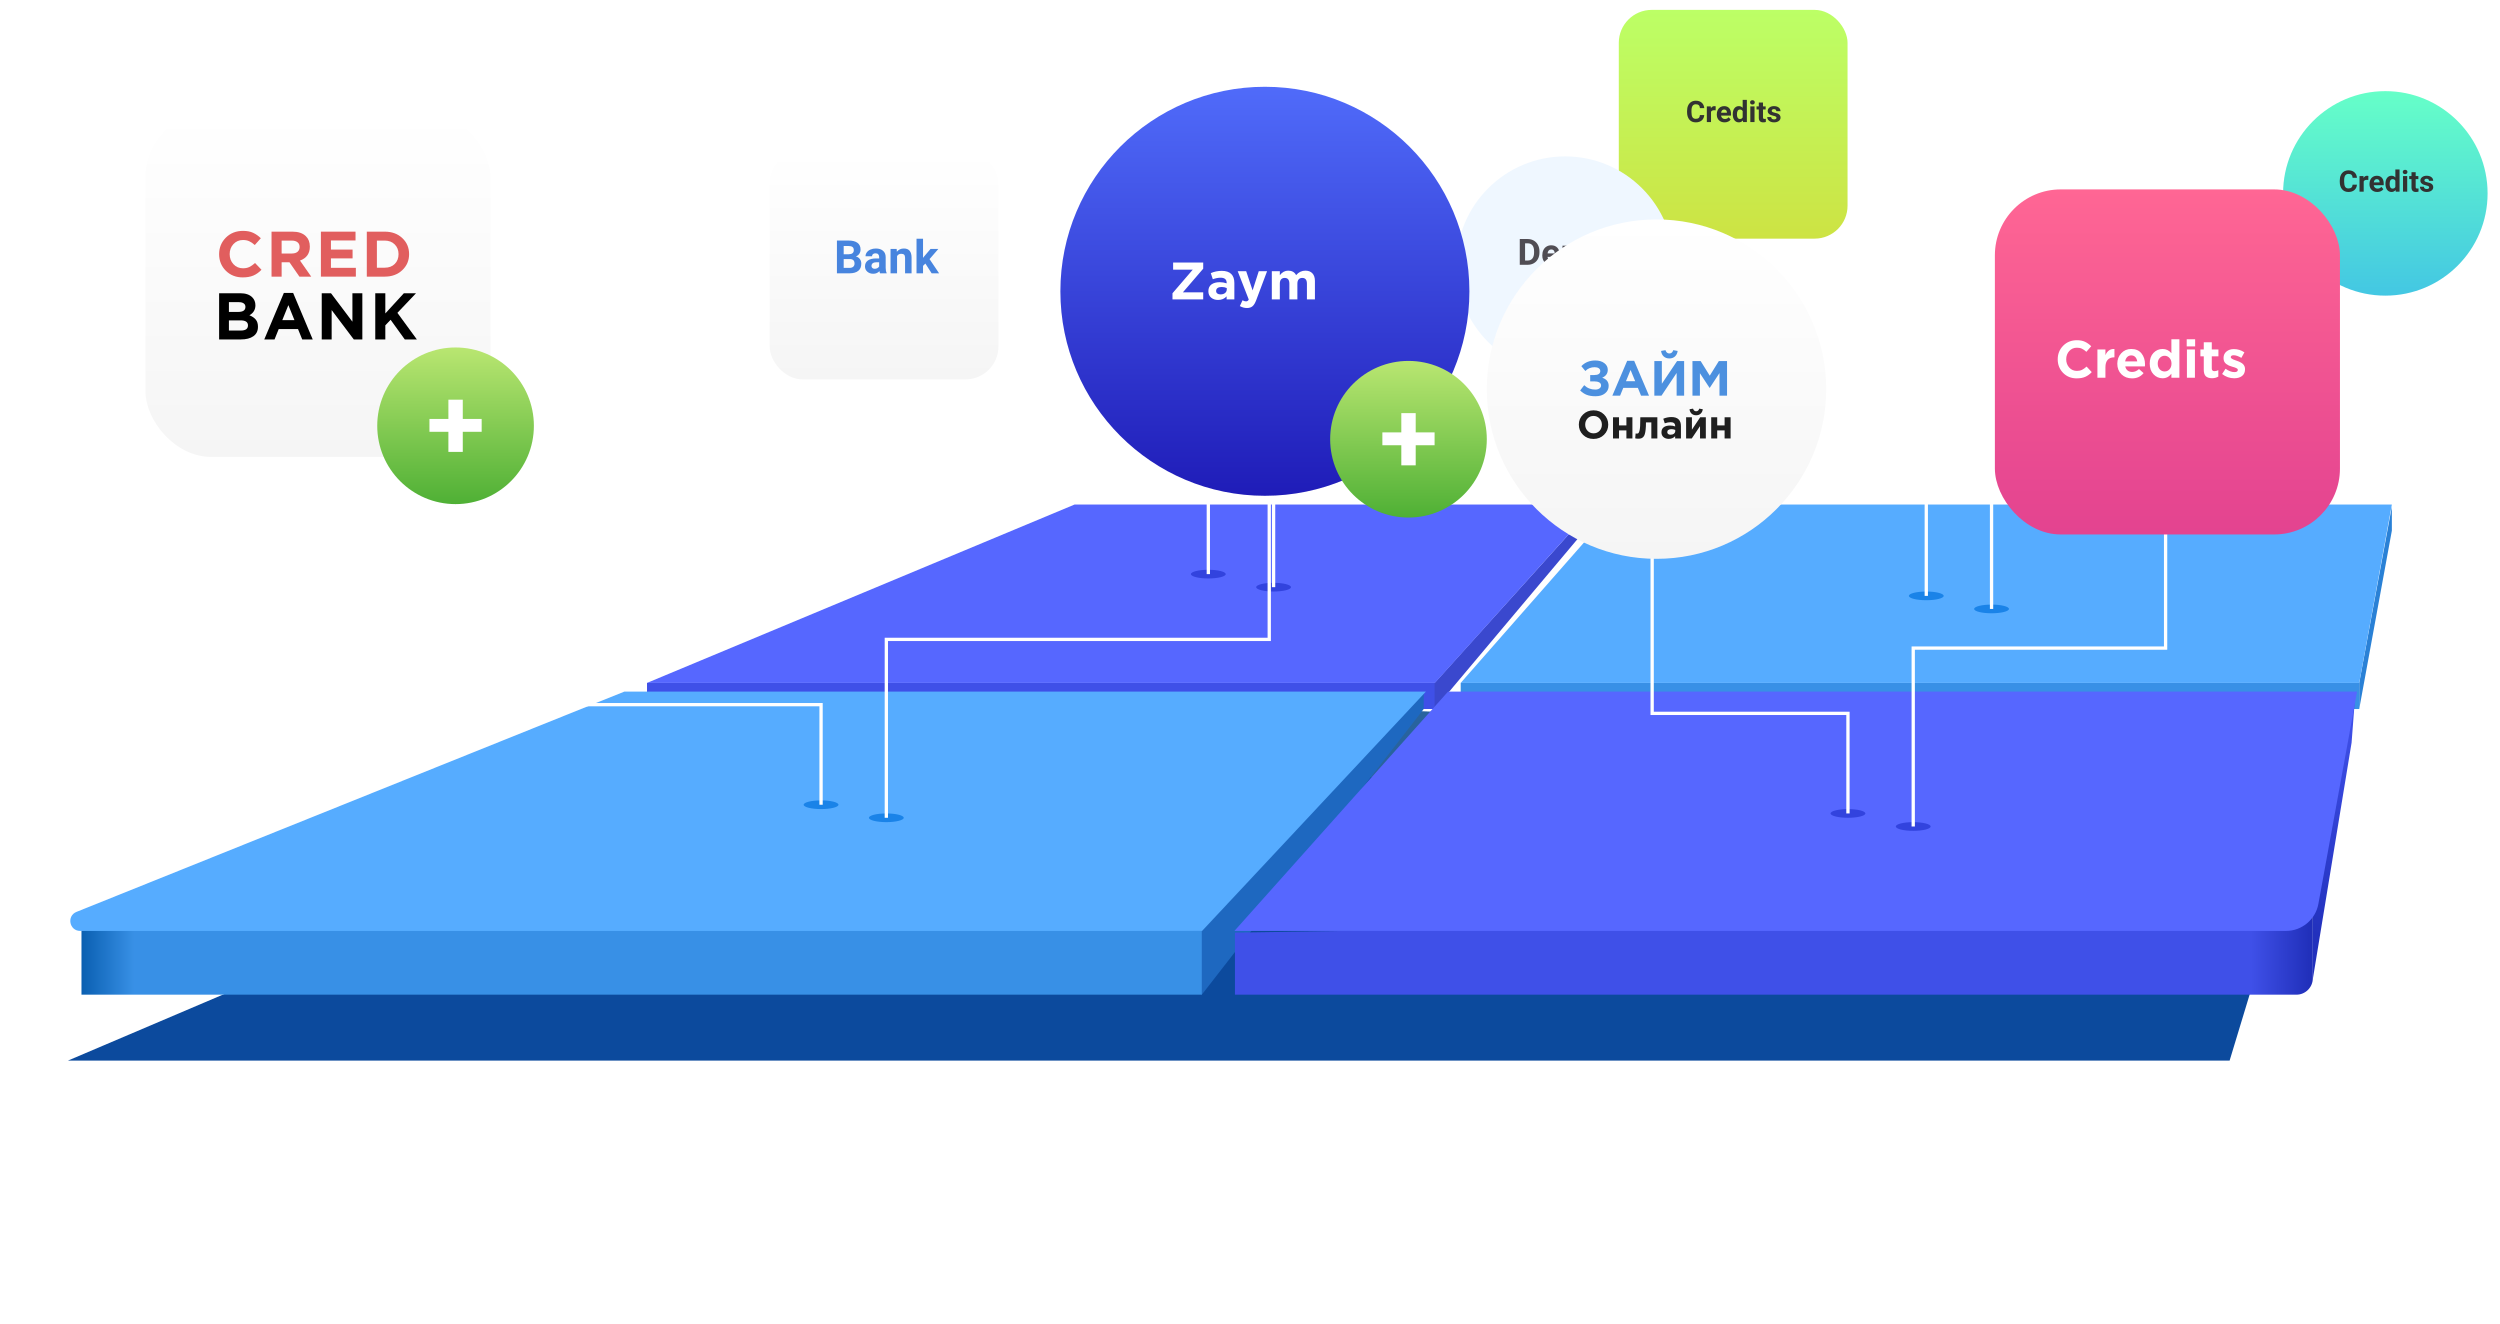 <svg width="759" height="402" viewBox="0 0 759 402" fill="none" xmlns="http://www.w3.org/2000/svg">
<g filter="url(#filter0_f)">
<ellipse cx="357.273" cy="256.017" rx="237.779" ry="40.611" transform="rotate(-1.192 357.273 256.017)" fill="#28639E"/>
</g>
<g filter="url(#filter1_f)">
<path d="M20.617 322L106.325 285.509L158.469 247.253L706.879 223.122L676.911 322H20.617Z" fill="#0C4A9D"/>
</g>
<path d="M196.434 207.329H435.683V215.255H196.434V207.329Z" fill="#3F50E8"/>
<path d="M484.419 157.13L435.541 215.255V207.329L484.419 153.167V157.13Z" fill="#3A48CE"/>
<path d="M24.737 279.624L364.926 282.566V301.989H24.737V279.624Z" fill="url(#paint0_linear)"/>
<path d="M443.468 207.329H716.262V215.255H443.468V207.329Z" fill="#3890E6"/>
<path d="M726.17 161.093L716.262 215.255V207.329L726.17 153.827V161.093Z" fill="#2A81D6"/>
<path d="M432.239 215.255L364.866 301.989V282.628L432.239 209.971V215.255Z" fill="#1E68C0"/>
<path d="M713.941 225.476L702.17 297.28V277.858L715.118 210.173L713.941 225.476Z" fill="url(#paint1_linear)"/>
<path d="M374.931 283.155L702.171 277.858V296.989C702.171 299.75 699.932 301.989 697.171 301.989H374.931V283.155Z" fill="url(#paint2_linear)"/>
<path d="M364.971 282.628H24.349C21.048 282.628 20.167 278.076 23.229 276.845L189.547 209.971H432.899L364.971 282.628Z" fill="#56ACFF"/>
<path d="M374.773 282.628L439.63 209.971H715.601L703.861 274.421C702.995 279.174 698.854 282.628 694.023 282.628H374.773Z" fill="#5667FF"/>
<path d="M716.262 207.329H443.468L491.025 153.167H726.17L716.262 207.329Z" fill="#56ACFF"/>
<path d="M435.653 207.329L484.42 153.167H326.258L196.434 207.329H435.653Z" fill="#5667FF"/>
<ellipse cx="386.663" cy="178.266" rx="5.284" ry="1.321" fill="#3243DE"/>
<ellipse cx="366.847" cy="174.303" rx="5.284" ry="1.321" fill="#3243DE"/>
<g filter="url(#filter2_f)">
<path d="M366.847 174.303V143.919H267.77V114.856" stroke="white"/>
</g>
<path d="M386.663 178.266V124.104H476.494V101.646" stroke="white"/>
<ellipse cx="269.09" cy="248.282" rx="5.284" ry="1.321" fill="#1A83E8"/>
<ellipse cx="249.275" cy="244.318" rx="5.284" ry="1.321" fill="#1A83E8"/>
<path d="M249.275 244.318V213.935H97.356V105.609" stroke="white"/>
<path d="M269.091 248.281V194.119H385.342V132.03" stroke="white"/>
<ellipse cx="604.635" cy="184.872" rx="5.284" ry="1.321" fill="#1A83E8"/>
<ellipse cx="584.818" cy="180.909" rx="5.284" ry="1.321" fill="#1A83E8"/>
<g filter="url(#filter3_f)">
<path d="M584.819 180.909V150.525H525.372V42.2" stroke="white"/>
</g>
<g filter="url(#filter4_f)">
<path d="M604.635 184.872V130.709H720.886V68.62" stroke="white"/>
</g>
<ellipse cx="580.855" cy="250.924" rx="5.284" ry="1.321" fill="#3243DE"/>
<ellipse cx="561.04" cy="246.96" rx="5.284" ry="1.321" fill="#3243DE"/>
<path d="M561.04 246.961V216.577H501.594V161.093" stroke="white"/>
<path d="M580.855 250.924V196.761H657.476V161.093" stroke="white"/>
<g filter="url(#filter5_f)">
<rect x="491.466" y="3" width="69.45" height="69.45" rx="10" fill="url(#paint3_linear)"/>
<path d="M517.412 34.932C517.362 35.62 517.107 36.162 516.647 36.558C516.19 36.953 515.586 37.151 514.836 37.151C514.016 37.151 513.37 36.876 512.898 36.325C512.43 35.771 512.195 35.012 512.195 34.048V33.657C512.195 33.042 512.304 32.5 512.52 32.031C512.737 31.562 513.046 31.204 513.448 30.955C513.852 30.703 514.321 30.577 514.854 30.577C515.592 30.577 516.187 30.774 516.638 31.17C517.089 31.565 517.35 32.121 517.42 32.835H516.102C516.07 32.422 515.954 32.123 515.755 31.939C515.559 31.752 515.258 31.658 514.854 31.658C514.415 31.658 514.085 31.816 513.865 32.132C513.648 32.446 513.537 32.934 513.531 33.596V34.079C513.531 34.77 513.635 35.276 513.843 35.595C514.054 35.915 514.385 36.074 514.836 36.074C515.244 36.074 515.547 35.982 515.746 35.797C515.948 35.61 516.064 35.321 516.093 34.932H517.412ZM520.866 33.499C520.693 33.476 520.54 33.464 520.409 33.464C519.928 33.464 519.613 33.627 519.464 33.952V37.063H518.194V32.308H519.394L519.429 32.875C519.684 32.438 520.037 32.22 520.488 32.22C520.628 32.22 520.76 32.239 520.883 32.277L520.866 33.499ZM523.582 37.151C522.884 37.151 522.316 36.937 521.876 36.509C521.44 36.081 521.222 35.512 521.222 34.8V34.677C521.222 34.199 521.314 33.773 521.499 33.398C521.683 33.02 521.944 32.73 522.281 32.528C522.621 32.323 523.007 32.22 523.441 32.22C524.091 32.22 524.603 32.425 524.975 32.835C525.35 33.246 525.537 33.827 525.537 34.58V35.099H522.509C522.55 35.409 522.673 35.658 522.878 35.846C523.086 36.033 523.349 36.127 523.665 36.127C524.154 36.127 524.537 35.95 524.812 35.595L525.436 36.294C525.246 36.563 524.988 36.774 524.663 36.927C524.337 37.076 523.977 37.151 523.582 37.151ZM523.436 33.248C523.185 33.248 522.979 33.334 522.821 33.503C522.666 33.673 522.566 33.916 522.522 34.233H524.289V34.132C524.283 33.851 524.207 33.634 524.061 33.481C523.914 33.326 523.706 33.248 523.436 33.248ZM526.064 34.65C526.064 33.909 526.23 33.319 526.561 32.879C526.895 32.44 527.351 32.22 527.928 32.22C528.391 32.22 528.773 32.393 529.075 32.739V30.313H530.349V37.063H529.202L529.141 36.558C528.824 36.953 528.417 37.151 527.919 37.151C527.359 37.151 526.91 36.931 526.57 36.492C526.233 36.049 526.064 35.435 526.064 34.65ZM527.334 34.743C527.334 35.188 527.412 35.529 527.567 35.767C527.723 36.004 527.948 36.123 528.244 36.123C528.637 36.123 528.914 35.957 529.075 35.626V33.749C528.916 33.419 528.643 33.253 528.253 33.253C527.641 33.253 527.334 33.749 527.334 34.743ZM532.674 37.063H531.399V32.308H532.674V37.063ZM531.325 31.078C531.325 30.887 531.388 30.73 531.514 30.607C531.643 30.484 531.817 30.423 532.037 30.423C532.253 30.423 532.426 30.484 532.555 30.607C532.684 30.73 532.749 30.887 532.749 31.078C532.749 31.271 532.683 31.429 532.551 31.552C532.422 31.675 532.25 31.737 532.037 31.737C531.823 31.737 531.65 31.675 531.518 31.552C531.389 31.429 531.325 31.271 531.325 31.078ZM535.245 31.139V32.308H536.058V33.24H535.245V35.613C535.245 35.789 535.278 35.915 535.346 35.991C535.413 36.067 535.542 36.105 535.732 36.105C535.873 36.105 535.998 36.095 536.106 36.074V37.037C535.857 37.113 535.601 37.151 535.337 37.151C534.446 37.151 533.992 36.701 533.975 35.802V33.24H533.28V32.308H533.975V31.139H535.245ZM539.34 35.749C539.34 35.594 539.263 35.472 539.107 35.384C538.955 35.294 538.709 35.213 538.369 35.143C537.238 34.905 536.673 34.425 536.673 33.701C536.673 33.279 536.847 32.928 537.196 32.647C537.547 32.362 538.006 32.22 538.571 32.22C539.175 32.22 539.657 32.362 540.017 32.647C540.38 32.931 540.562 33.3 540.562 33.754H539.292C539.292 33.572 539.233 33.423 539.116 33.306C538.999 33.185 538.816 33.126 538.567 33.126C538.353 33.126 538.187 33.174 538.07 33.27C537.953 33.367 537.895 33.49 537.895 33.64C537.895 33.78 537.96 33.895 538.092 33.982C538.227 34.067 538.453 34.142 538.769 34.206C539.085 34.268 539.352 34.338 539.569 34.417C540.24 34.664 540.575 35.09 540.575 35.696C540.575 36.13 540.389 36.481 540.017 36.751C539.645 37.018 539.165 37.151 538.576 37.151C538.177 37.151 537.823 37.081 537.512 36.94C537.205 36.796 536.963 36.602 536.787 36.355C536.611 36.106 536.523 35.838 536.523 35.551H537.728C537.739 35.777 537.823 35.95 537.978 36.07C538.133 36.19 538.341 36.25 538.602 36.25C538.845 36.25 539.028 36.205 539.151 36.114C539.277 36.02 539.34 35.898 539.34 35.749Z" fill="#323232"/>
</g>
<g filter="url(#filter6_f)">
<circle cx="724.188" cy="58.713" r="31.044" fill="url(#paint4_linear)"/>
<path d="M715.567 56.068C715.517 56.757 715.262 57.299 714.802 57.694C714.345 58.09 713.742 58.288 712.992 58.288C712.171 58.288 711.525 58.012 711.054 57.461C710.585 56.908 710.351 56.149 710.351 55.185V54.794C710.351 54.179 710.459 53.637 710.676 53.168C710.893 52.699 711.202 52.34 711.603 52.091C712.007 51.839 712.476 51.713 713.009 51.713C713.748 51.713 714.342 51.911 714.793 52.307C715.245 52.702 715.505 53.257 715.576 53.972H714.257C714.225 53.559 714.109 53.26 713.91 53.076C713.714 52.888 713.414 52.794 713.009 52.794C712.57 52.794 712.24 52.953 712.02 53.269C711.804 53.583 711.692 54.07 711.686 54.732V55.216C711.686 55.907 711.79 56.413 711.999 56.732C712.209 57.051 712.54 57.211 712.992 57.211C713.399 57.211 713.702 57.119 713.901 56.934C714.103 56.747 714.219 56.458 714.249 56.068H715.567ZM719.021 54.636C718.848 54.612 718.696 54.601 718.564 54.601C718.083 54.601 717.769 54.763 717.619 55.088V58.2H716.349V53.445H717.549L717.584 54.012C717.839 53.575 718.192 53.357 718.643 53.357C718.784 53.357 718.915 53.376 719.039 53.414L719.021 54.636ZM721.737 58.288C721.04 58.288 720.471 58.074 720.032 57.646C719.595 57.218 719.377 56.648 719.377 55.937V55.813C719.377 55.336 719.469 54.91 719.654 54.535C719.838 54.157 720.099 53.867 720.436 53.665C720.776 53.459 721.163 53.357 721.596 53.357C722.247 53.357 722.758 53.562 723.13 53.972C723.505 54.382 723.692 54.964 723.692 55.717V56.235H720.665C720.706 56.546 720.829 56.795 721.034 56.982C721.242 57.17 721.504 57.264 721.82 57.264C722.31 57.264 722.692 57.086 722.967 56.732L723.591 57.431C723.401 57.7 723.143 57.911 722.818 58.063C722.493 58.213 722.132 58.288 721.737 58.288ZM721.592 54.385C721.34 54.385 721.135 54.47 720.977 54.64C720.821 54.81 720.722 55.053 720.678 55.37H722.444V55.269C722.438 54.987 722.362 54.77 722.216 54.618C722.069 54.463 721.861 54.385 721.592 54.385ZM724.22 55.787C724.22 55.046 724.385 54.456 724.716 54.016C725.05 53.577 725.506 53.357 726.083 53.357C726.546 53.357 726.928 53.53 727.23 53.876V51.45H728.504V58.2H727.357L727.296 57.694C726.979 58.09 726.572 58.288 726.074 58.288C725.515 58.288 725.065 58.068 724.725 57.628C724.388 57.186 724.22 56.572 724.22 55.787ZM725.49 55.879C725.49 56.325 725.567 56.666 725.723 56.903C725.878 57.141 726.103 57.259 726.399 57.259C726.792 57.259 727.069 57.094 727.23 56.763V54.886C727.072 54.555 726.798 54.39 726.408 54.39C725.796 54.39 725.49 54.886 725.49 55.879ZM730.829 58.2H729.555V53.445H730.829V58.2ZM729.48 52.214C729.48 52.024 729.543 51.867 729.669 51.744C729.798 51.621 729.972 51.56 730.192 51.56C730.409 51.56 730.582 51.621 730.71 51.744C730.839 51.867 730.904 52.024 730.904 52.214C730.904 52.408 730.838 52.566 730.706 52.689C730.577 52.812 730.406 52.873 730.192 52.873C729.978 52.873 729.805 52.812 729.673 52.689C729.544 52.566 729.48 52.408 729.48 52.214ZM733.4 52.276V53.445H734.213V54.377H733.4V56.749C733.4 56.925 733.434 57.051 733.501 57.127C733.568 57.204 733.697 57.242 733.888 57.242C734.028 57.242 734.153 57.231 734.261 57.211V58.173C734.012 58.249 733.756 58.288 733.492 58.288C732.602 58.288 732.147 57.838 732.13 56.938V54.377H731.436V53.445H732.13V52.276H733.4ZM737.496 56.886C737.496 56.73 737.418 56.609 737.263 56.521C737.11 56.43 736.864 56.35 736.524 56.279C735.394 56.042 734.828 55.562 734.828 54.838C734.828 54.416 735.002 54.065 735.351 53.783C735.703 53.499 736.161 53.357 736.727 53.357C737.33 53.357 737.812 53.499 738.172 53.783C738.536 54.067 738.717 54.437 738.717 54.891H737.447C737.447 54.709 737.389 54.56 737.271 54.442C737.154 54.322 736.971 54.262 736.722 54.262C736.508 54.262 736.343 54.31 736.226 54.407C736.108 54.504 736.05 54.627 736.05 54.776C736.05 54.917 736.116 55.031 736.248 55.119C736.382 55.204 736.608 55.279 736.924 55.343C737.241 55.405 737.507 55.475 737.724 55.554C738.395 55.8 738.73 56.227 738.73 56.833C738.73 57.267 738.544 57.618 738.172 57.888C737.8 58.154 737.32 58.288 736.731 58.288C736.332 58.288 735.978 58.217 735.667 58.077C735.36 57.933 735.118 57.738 734.942 57.492C734.767 57.243 734.679 56.975 734.679 56.688H735.883C735.895 56.914 735.978 57.086 736.133 57.206C736.289 57.327 736.497 57.387 736.757 57.387C737 57.387 737.184 57.341 737.307 57.251C737.433 57.157 737.496 57.035 737.496 56.886Z" fill="#323232"/>
</g>
<g filter="url(#filter7_f)">
<circle cx="475.172" cy="80.509" r="33.026" fill="#EFF7FF"/>
<path d="M461.401 80.39V72.57H463.807C464.494 72.57 465.109 72.725 465.649 73.037C466.194 73.345 466.618 73.785 466.922 74.358C467.227 74.927 467.379 75.576 467.379 76.302V76.662C467.379 77.389 467.228 78.036 466.928 78.601C466.63 79.167 466.21 79.606 465.665 79.917C465.121 80.229 464.507 80.386 463.823 80.39H461.401ZM463.012 73.875V79.096H463.791C464.421 79.096 464.903 78.89 465.236 78.478C465.569 78.066 465.739 77.477 465.746 76.711V76.297C465.746 75.502 465.581 74.901 465.252 74.492C464.922 74.081 464.441 73.875 463.807 73.875H463.012ZM471.128 80.497C470.276 80.497 469.581 80.236 469.044 79.713C468.51 79.19 468.243 78.494 468.243 77.624V77.473C468.243 76.89 468.356 76.369 468.582 75.91C468.807 75.448 469.126 75.094 469.538 74.847C469.953 74.596 470.426 74.471 470.956 74.471C471.751 74.471 472.376 74.722 472.83 75.223C473.289 75.724 473.518 76.435 473.518 77.355V77.989H469.817C469.867 78.369 470.018 78.673 470.268 78.902C470.523 79.131 470.843 79.246 471.23 79.246C471.828 79.246 472.295 79.029 472.632 78.596L473.394 79.45C473.162 79.779 472.847 80.037 472.449 80.223C472.052 80.406 471.611 80.497 471.128 80.497ZM470.951 75.728C470.643 75.728 470.392 75.832 470.199 76.039C470.009 76.247 469.887 76.544 469.833 76.931H471.993V76.807C471.985 76.464 471.892 76.199 471.713 76.013C471.534 75.823 471.28 75.728 470.951 75.728ZM475.833 74.578L475.881 75.25C476.297 74.731 476.853 74.471 477.552 74.471C478.167 74.471 478.626 74.652 478.927 75.013C479.227 75.375 479.381 75.916 479.389 76.635V80.39H477.836V76.673C477.836 76.344 477.765 76.106 477.621 75.959C477.478 75.808 477.24 75.733 476.907 75.733C476.47 75.733 476.143 75.919 475.924 76.292V80.39H474.372V74.578H475.833ZM480.345 77.441C480.345 76.55 480.556 75.832 480.978 75.287C481.404 74.743 481.977 74.471 482.697 74.471C483.334 74.471 483.83 74.689 484.185 75.126L484.249 74.578H485.657V80.197C485.657 80.705 485.54 81.147 485.307 81.523C485.078 81.899 484.754 82.186 484.335 82.383C483.916 82.579 483.426 82.678 482.864 82.678C482.438 82.678 482.022 82.592 481.618 82.42C481.213 82.252 480.907 82.033 480.699 81.765L481.387 80.82C481.773 81.253 482.242 81.469 482.794 81.469C483.206 81.469 483.526 81.359 483.755 81.136C483.984 80.918 484.099 80.606 484.099 80.202V79.89C483.741 80.295 483.27 80.497 482.686 80.497C481.988 80.497 481.422 80.225 480.989 79.681C480.559 79.133 480.345 78.408 480.345 77.506V77.441ZM481.897 77.554C481.897 78.08 482.002 78.494 482.214 78.795C482.425 79.092 482.715 79.24 483.084 79.24C483.556 79.24 483.895 79.063 484.099 78.709V76.265C483.891 75.91 483.556 75.733 483.095 75.733C482.722 75.733 482.429 75.885 482.214 76.19C482.002 76.494 481.897 76.949 481.897 77.554ZM488.493 80.39H486.935V74.578H488.493V80.39ZM486.844 73.075C486.844 72.842 486.921 72.65 487.075 72.5C487.232 72.349 487.445 72.274 487.714 72.274C487.979 72.274 488.19 72.349 488.347 72.5C488.505 72.65 488.584 72.842 488.584 73.075C488.584 73.311 488.503 73.504 488.342 73.654C488.185 73.805 487.975 73.88 487.714 73.88C487.452 73.88 487.241 73.805 487.08 73.654C486.922 73.504 486.844 73.311 486.844 73.075Z" fill="#504D54"/>
</g>
<g filter="url(#filter8_f)">
<g filter="url(#filter9_i)">
<rect x="233.676" y="47.731" width="69.45" height="69.45" rx="10" fill="url(#paint5_linear)"/>
</g>
<path d="M254.092 82.978V73.025H257.578C258.786 73.025 259.702 73.257 260.326 73.722C260.95 74.183 261.263 74.859 261.263 75.752C261.263 76.24 261.137 76.671 260.887 77.044C260.636 77.414 260.287 77.685 259.841 77.858C260.351 77.986 260.752 78.243 261.044 78.63C261.34 79.018 261.488 79.492 261.488 80.052C261.488 81.009 261.183 81.734 260.572 82.226C259.961 82.718 259.091 82.969 257.961 82.978H254.092ZM256.142 78.644V81.331H257.899C258.382 81.331 258.758 81.217 259.027 80.989C259.301 80.756 259.437 80.437 259.437 80.032C259.437 79.12 258.966 78.658 258.022 78.644H256.142ZM256.142 77.195H257.66C258.695 77.177 259.212 76.764 259.212 75.957C259.212 75.506 259.08 75.183 258.815 74.987C258.556 74.786 258.143 74.686 257.578 74.686H256.142V77.195ZM267.189 82.978C267.098 82.8 267.032 82.579 266.991 82.315C266.513 82.848 265.891 83.115 265.125 83.115C264.4 83.115 263.799 82.905 263.32 82.486C262.846 82.067 262.609 81.538 262.609 80.9C262.609 80.116 262.899 79.514 263.477 79.095C264.061 78.676 264.902 78.464 266 78.46H266.909V78.036C266.909 77.694 266.82 77.42 266.642 77.215C266.469 77.01 266.194 76.908 265.815 76.908C265.483 76.908 265.221 76.987 265.029 77.147C264.842 77.306 264.749 77.525 264.749 77.803H262.773C262.773 77.375 262.905 76.978 263.17 76.614C263.434 76.249 263.808 75.964 264.291 75.759C264.774 75.55 265.316 75.445 265.918 75.445C266.829 75.445 267.552 75.675 268.085 76.135C268.623 76.591 268.891 77.234 268.891 78.063V81.269C268.896 81.971 268.994 82.502 269.185 82.862V82.978H267.189ZM265.556 81.604C265.847 81.604 266.116 81.54 266.362 81.413C266.608 81.28 266.791 81.105 266.909 80.886V79.615H266.171C265.182 79.615 264.655 79.957 264.592 80.64L264.585 80.756C264.585 81.002 264.671 81.205 264.845 81.365C265.018 81.524 265.255 81.604 265.556 81.604ZM272.227 75.582L272.289 76.436C272.818 75.775 273.526 75.445 274.415 75.445C275.199 75.445 275.782 75.675 276.165 76.135C276.548 76.596 276.744 77.284 276.753 78.2V82.978H274.777V78.248C274.777 77.828 274.686 77.525 274.504 77.338C274.321 77.147 274.018 77.051 273.595 77.051C273.039 77.051 272.622 77.288 272.344 77.762V82.978H270.368V75.582H272.227ZM280.943 80.011L280.232 80.722V82.978H278.257V72.478H280.232V78.295L280.615 77.803L282.509 75.582H284.881L282.208 78.665L285.113 82.978H282.844L280.943 80.011Z" fill="#4784DE"/>
</g>
<g filter="url(#filter10_i)">
<rect x="44.159" y="35.959" width="104.764" height="104.764" rx="20" fill="url(#paint6_linear)"/>
</g>
<path d="M66.524 103.055V89.03H72.966C74.565 89.03 75.774 89.444 76.594 90.272C77.228 90.913 77.545 91.722 77.545 92.697C77.545 94.019 76.937 95.028 75.721 95.722C76.58 96.056 77.228 96.497 77.664 97.045C78.1 97.579 78.318 98.3 78.318 99.209C78.318 100.464 77.856 101.419 76.93 102.074C76.005 102.728 74.737 103.055 73.125 103.055H66.524ZM69.498 94.7H72.312C73.779 94.7 74.512 94.193 74.512 93.178C74.512 92.71 74.341 92.356 73.997 92.116C73.653 91.862 73.158 91.735 72.51 91.735H69.498V94.7ZM69.498 100.351H73.125C74.565 100.351 75.285 99.83 75.285 98.788C75.285 97.772 74.532 97.265 73.026 97.265H69.498V100.351Z" fill="black"/>
<path d="M80.234 103.055L86.181 88.93H88.995L94.942 103.055H91.75L90.482 99.91H84.615L83.346 103.055H80.234ZM85.705 97.185H89.392L87.548 92.637L85.705 97.185Z" fill="black"/>
<path d="M97.678 103.055V89.03H100.492L106.993 97.666V89.03H110.006V103.055H107.41L100.69 94.139V103.055H97.678Z" fill="black"/>
<path d="M113.932 103.055V89.03H116.984V95.161L122.613 89.03H126.3L120.651 94.981L126.558 103.055H122.891L118.59 97.085L116.984 98.768V103.055H113.932Z" fill="black"/>
<path d="M73.672 84.221C71.628 84.221 69.922 83.545 68.555 82.192C67.201 80.827 66.524 79.149 66.524 77.159C66.524 75.182 67.208 73.51 68.575 72.144C69.942 70.779 71.681 70.096 73.792 70.096C75 70.096 76.015 70.291 76.838 70.681C77.661 71.058 78.444 71.605 79.188 72.32L77.356 74.388C76.759 73.855 76.195 73.471 75.663 73.237C75.146 72.99 74.515 72.866 73.772 72.866C72.604 72.866 71.635 73.283 70.865 74.115C70.108 74.934 69.73 75.949 69.73 77.159C69.73 78.355 70.108 79.37 70.865 80.202C71.635 81.035 72.604 81.451 73.772 81.451C74.515 81.451 75.159 81.321 75.703 81.061C76.248 80.801 76.825 80.397 77.436 79.851L79.387 81.9C78.63 82.693 77.807 83.278 76.918 83.656C76.042 84.033 74.96 84.221 73.672 84.221Z" fill="#E15E5E"/>
<path d="M82.439 83.987V70.33H88.81C90.576 70.33 91.93 70.792 92.872 71.715C93.668 72.496 94.067 73.549 94.067 74.876C94.067 76.97 93.071 78.381 91.08 79.11L94.485 83.987H90.901L87.874 79.617H85.505V83.987H82.439ZM85.505 76.964H88.611C89.355 76.964 89.932 76.788 90.343 76.437C90.755 76.073 90.961 75.591 90.961 74.993C90.961 74.356 90.748 73.874 90.323 73.549C89.899 73.211 89.308 73.042 88.551 73.042H85.505V76.964Z" fill="#E15E5E"/>
<path d="M97.425 83.987V70.33H107.938V73.003H100.471V75.773H107.042V78.446H100.471V81.314H108.037V83.987H97.425Z" fill="#E15E5E"/>
<path d="M111.361 83.987V70.33H116.797C118.973 70.33 120.752 70.98 122.133 72.281C123.513 73.569 124.203 75.195 124.203 77.159C124.203 79.11 123.506 80.736 122.113 82.036C120.732 83.337 118.96 83.987 116.797 83.987H111.361ZM114.427 81.275H116.797C118.058 81.275 119.073 80.898 119.843 80.144C120.613 79.376 120.998 78.381 120.998 77.159C120.998 75.949 120.606 74.96 119.823 74.193C119.053 73.426 118.044 73.042 116.797 73.042H114.427V81.275Z" fill="#E15E5E"/>
<circle cx="138.308" cy="129.27" r="23.779" fill="url(#paint7_linear)"/>
<path d="M140.499 127.191H146.233V131.094H140.499V137.196H136.131V131.094H130.381V127.191H136.131V121.344H140.499V127.191Z" fill="white"/>
<circle cx="384.02" cy="88.436" r="62.089" fill="url(#paint8_linear)"/>
<path d="M355.966 90.904V89.032L362.126 81.864H356.158V79.704H365.294V81.576L359.134 88.744H365.294V90.904H355.966ZM369.806 91.064C368.963 91.064 368.259 90.83 367.694 90.36C367.139 89.891 366.862 89.24 366.862 88.408C366.862 87.502 367.171 86.819 367.79 86.36C368.419 85.902 369.262 85.672 370.318 85.672C371.033 85.672 371.731 85.79 372.414 86.024V85.88C372.414 84.835 371.801 84.312 370.574 84.312C369.838 84.312 369.049 84.467 368.206 84.776L367.598 82.92C368.643 82.462 369.753 82.232 370.926 82.232C372.217 82.232 373.182 82.552 373.822 83.192C374.441 83.811 374.75 84.723 374.75 85.928V90.904H372.398V89.976C371.747 90.702 370.883 91.064 369.806 91.064ZM370.542 89.384C371.107 89.384 371.566 89.246 371.918 88.968C372.27 88.68 372.446 88.318 372.446 87.88V87.448C371.987 87.235 371.47 87.128 370.894 87.128C370.361 87.128 369.945 87.235 369.646 87.448C369.358 87.651 369.214 87.95 369.214 88.344C369.214 88.664 369.337 88.92 369.582 89.112C369.827 89.294 370.147 89.384 370.542 89.384ZM378.578 93.512C377.81 93.512 377.09 93.315 376.418 92.92L377.234 91.16C377.608 91.384 377.954 91.496 378.274 91.496C378.658 91.496 378.941 91.31 379.122 90.936L375.762 82.328H378.338L380.29 88.168L382.162 82.328H384.69L381.394 91.112C381.064 91.998 380.69 92.616 380.274 92.968C379.858 93.331 379.293 93.512 378.578 93.512ZM386.124 90.904V82.328H388.556V83.544C389.271 82.627 390.113 82.168 391.084 82.168C392.225 82.168 393.031 82.622 393.5 83.528C394.279 82.622 395.217 82.168 396.316 82.168C397.233 82.168 397.943 82.44 398.444 82.984C398.956 83.518 399.212 84.296 399.212 85.32V90.904H396.78V86.12C396.78 84.958 396.305 84.376 395.356 84.376C394.897 84.376 394.535 84.526 394.268 84.824C394.012 85.123 393.884 85.555 393.884 86.12V90.904H391.452V86.12C391.452 84.958 390.977 84.376 390.028 84.376C389.569 84.376 389.207 84.526 388.94 84.824C388.684 85.123 388.556 85.555 388.556 86.12V90.904H386.124Z" fill="white"/>
<circle cx="427.615" cy="133.351" r="23.779" fill="url(#paint9_linear)"/>
<path d="M429.807 131.273H435.541V135.176H429.807V141.278H425.439V135.176H419.688V131.273H425.439V125.425H429.807V131.273Z" fill="white"/>
<g filter="url(#filter11_i)">
<rect x="605.646" y="59.502" width="104.764" height="104.764" rx="20" fill="url(#paint10_linear)"/>
</g>
<path d="M630.466 114.875C628.823 114.875 627.453 114.32 626.354 113.211C625.266 112.091 624.722 110.715 624.722 109.083C624.722 107.462 625.271 106.091 626.37 104.971C627.469 103.851 628.866 103.291 630.562 103.291C631.533 103.291 632.349 103.451 633.01 103.771C633.671 104.08 634.301 104.528 634.898 105.115L633.426 106.811C632.946 106.374 632.493 106.059 632.066 105.867C631.65 105.664 631.143 105.563 630.546 105.563C629.607 105.563 628.829 105.904 628.21 106.587C627.602 107.259 627.298 108.091 627.298 109.083C627.298 110.064 627.602 110.896 628.21 111.579C628.829 112.262 629.607 112.603 630.546 112.603C631.143 112.603 631.661 112.496 632.098 112.283C632.535 112.07 632.999 111.739 633.49 111.291L635.058 112.971C634.45 113.622 633.789 114.102 633.074 114.411C632.37 114.72 631.501 114.875 630.466 114.875ZM636.775 114.683V106.107H639.207V107.835C639.761 106.523 640.673 105.894 641.943 105.947V108.491H641.815C640.983 108.491 640.337 108.747 639.879 109.259C639.431 109.76 639.207 110.512 639.207 111.515V114.683H636.775ZM647.292 114.875C645.99 114.875 644.918 114.464 644.076 113.643C643.233 112.811 642.812 111.734 642.812 110.411C642.812 109.163 643.212 108.107 644.012 107.243C644.812 106.379 645.825 105.947 647.052 105.947C648.406 105.947 649.441 106.395 650.156 107.291C650.87 108.187 651.228 109.291 651.228 110.603C651.228 110.731 651.217 110.944 651.196 111.243H645.228C645.345 111.787 645.585 112.203 645.948 112.491C646.31 112.779 646.769 112.923 647.324 112.923C648.081 112.923 648.774 112.63 649.404 112.043L650.796 113.275C649.932 114.342 648.764 114.875 647.292 114.875ZM645.196 109.723H648.86C648.785 109.168 648.588 108.726 648.268 108.395C647.958 108.064 647.553 107.899 647.052 107.899C646.561 107.899 646.15 108.064 645.82 108.395C645.5 108.715 645.292 109.158 645.196 109.723ZM656.56 114.843C655.493 114.843 654.576 114.443 653.808 113.643C653.04 112.843 652.656 111.755 652.656 110.379C652.656 109.014 653.035 107.936 653.792 107.147C654.56 106.347 655.483 105.947 656.56 105.947C657.627 105.947 658.517 106.374 659.232 107.227V103.003H661.664V114.683H659.232V113.451C658.549 114.379 657.659 114.843 656.56 114.843ZM655.696 112.123C656.101 112.56 656.597 112.779 657.184 112.779C657.771 112.779 658.261 112.56 658.656 112.123C659.061 111.675 659.264 111.094 659.264 110.379C659.264 109.686 659.061 109.12 658.656 108.683C658.261 108.235 657.771 108.011 657.184 108.011C656.597 108.011 656.101 108.235 655.696 108.683C655.291 109.12 655.088 109.696 655.088 110.411C655.088 111.104 655.291 111.675 655.696 112.123ZM663.885 105.163V103.003H666.445V105.163H663.885ZM663.949 114.683V106.107H666.381V114.683H663.949ZM671.561 114.827C670.761 114.827 670.142 114.635 669.705 114.251C669.278 113.856 669.065 113.19 669.065 112.251V108.187H668.041V106.107H669.065V103.915H671.497V106.107H673.513V108.187H671.497V111.851C671.497 112.406 671.758 112.683 672.281 112.683C672.708 112.683 673.108 112.582 673.481 112.379V114.331C672.926 114.662 672.286 114.827 671.561 114.827ZM678.314 114.843C676.959 114.843 675.732 114.411 674.634 113.547L675.674 111.947C676.612 112.63 677.514 112.971 678.378 112.971C679.06 112.971 679.402 112.747 679.402 112.299C679.402 112.246 679.391 112.192 679.37 112.139C679.359 112.086 679.332 112.038 679.29 111.995C679.247 111.952 679.199 111.915 679.146 111.883C679.103 111.84 679.039 111.803 678.954 111.771C678.879 111.728 678.81 111.696 678.746 111.675C678.692 111.643 678.612 111.611 678.506 111.579C678.399 111.536 678.308 111.504 678.234 111.483C678.159 111.462 678.058 111.435 677.93 111.403C677.802 111.36 677.7 111.328 677.626 111.307C677.263 111.2 676.954 111.094 676.698 110.987C676.452 110.87 676.191 110.715 675.914 110.523C675.636 110.32 675.423 110.07 675.274 109.771C675.135 109.462 675.066 109.104 675.066 108.699C675.066 107.856 675.364 107.195 675.962 106.715C676.559 106.224 677.306 105.979 678.202 105.979C679.354 105.979 680.42 106.31 681.402 106.971L680.474 108.651C679.567 108.118 678.794 107.851 678.154 107.851C677.556 107.851 677.258 108.059 677.258 108.475C677.258 108.763 677.748 109.072 678.73 109.403C678.847 109.446 678.938 109.478 679.002 109.499C679.29 109.595 679.535 109.686 679.738 109.771C679.94 109.856 680.17 109.974 680.426 110.123C680.682 110.272 680.884 110.432 681.034 110.603C681.194 110.763 681.327 110.971 681.434 111.227C681.54 111.483 681.594 111.766 681.594 112.075C681.594 112.992 681.29 113.686 680.682 114.155C680.084 114.614 679.295 114.843 678.314 114.843Z" fill="white"/>
<g filter="url(#filter12_i)">
<circle cx="502.914" cy="120.141" r="51.52" fill="url(#paint11_linear)"/>
</g>
<path d="M484.327 109.44C485.447 109.44 486.357 109.705 487.057 110.235C487.767 110.765 488.122 111.44 488.122 112.26C488.122 113.38 487.557 114.185 486.427 114.675C487.737 115.095 488.392 115.92 488.392 117.15C488.392 118.07 488.027 118.825 487.297 119.415C486.577 120.005 485.612 120.3 484.402 120.3C483.332 120.3 482.432 120.155 481.702 119.865C480.982 119.575 480.327 119.135 479.737 118.545L480.967 116.94C481.877 117.83 482.992 118.275 484.312 118.275C484.822 118.275 485.242 118.165 485.572 117.945C485.912 117.715 486.082 117.405 486.082 117.015C486.082 116.595 485.892 116.285 485.512 116.085C485.142 115.885 484.637 115.785 483.997 115.785H482.782V113.865H483.967C485.217 113.865 485.842 113.46 485.842 112.65C485.842 112.29 485.687 112.005 485.377 111.795C485.067 111.585 484.657 111.48 484.147 111.48C483.007 111.48 482.062 111.865 481.312 112.635L480.097 111.165C481.197 110.015 482.607 109.44 484.327 109.44ZM489.507 120.12L494.007 109.545H496.137L500.637 120.12H498.222L497.262 117.765H492.822L491.862 120.12H489.507ZM493.647 115.725H496.437L495.042 112.32L493.647 115.725ZM511.303 109.62V120.12H509.023V113.235L504.433 120.12H502.258V109.62H504.538V116.505L509.158 109.62H511.303ZM508.513 108.225C508.073 108.625 507.508 108.825 506.818 108.825C506.128 108.825 505.558 108.625 505.108 108.225C504.668 107.825 504.398 107.265 504.298 106.545L505.633 106.305C505.843 106.975 506.238 107.31 506.818 107.31C507.398 107.31 507.793 106.975 508.003 106.305L509.338 106.545C509.238 107.265 508.963 107.825 508.513 108.225ZM513.83 120.12V109.62H516.32L519.08 114.06L521.84 109.62H524.33V120.12H522.035V113.265L519.08 117.75H519.02L516.095 113.31V120.12H513.83Z" fill="#4C90DF"/>
<path d="M486.977 132.004C486.129 132.844 485.065 133.264 483.785 133.264C482.505 133.264 481.441 132.844 480.593 132.004C479.753 131.164 479.333 130.136 479.333 128.92C479.333 127.712 479.757 126.688 480.605 125.848C481.461 125 482.529 124.576 483.809 124.576C485.089 124.576 486.149 124.996 486.989 125.836C487.837 126.676 488.261 127.704 488.261 128.92C488.261 130.128 487.833 131.156 486.977 132.004ZM481.985 130.792C482.465 131.304 483.073 131.56 483.809 131.56C484.545 131.56 485.149 131.308 485.621 130.804C486.093 130.292 486.329 129.664 486.329 128.92C486.329 128.184 486.089 127.56 485.609 127.048C485.129 126.536 484.521 126.28 483.785 126.28C483.049 126.28 482.445 126.536 481.973 127.048C481.501 127.552 481.265 128.176 481.265 128.92C481.265 129.656 481.505 130.28 481.985 130.792ZM495.6 126.688V133.12H493.776V130.66H491.532V133.12H489.708V126.688H491.532V129.16H493.776V126.688H495.6ZM497.999 126.688H503.171V133.12H501.347V128.248H499.715C499.715 129.096 499.683 129.812 499.619 130.396C499.555 130.98 499.467 131.456 499.355 131.824C499.243 132.192 499.087 132.476 498.887 132.676C498.687 132.876 498.471 133.012 498.239 133.084C498.007 133.156 497.719 133.192 497.375 133.192C497.047 133.192 496.739 133.156 496.451 133.084L496.571 131.608C496.715 131.632 496.843 131.644 496.955 131.644C497.147 131.644 497.299 131.6 497.411 131.512C497.523 131.416 497.627 131.208 497.723 130.888C497.827 130.56 497.899 130.06 497.939 129.388C497.979 128.708 497.999 127.808 497.999 126.688ZM506.626 133.24C505.994 133.24 505.466 133.064 505.042 132.712C504.626 132.36 504.418 131.872 504.418 131.248C504.418 130.568 504.65 130.056 505.114 129.712C505.586 129.368 506.218 129.196 507.01 129.196C507.546 129.196 508.07 129.284 508.582 129.46V129.352C508.582 128.568 508.122 128.176 507.202 128.176C506.65 128.176 506.058 128.292 505.426 128.524L504.97 127.132C505.754 126.788 506.586 126.616 507.466 126.616C508.434 126.616 509.158 126.856 509.638 127.336C510.102 127.8 510.334 128.484 510.334 129.388V133.12H508.57V132.424C508.082 132.968 507.434 133.24 506.626 133.24ZM507.178 131.98C507.602 131.98 507.946 131.876 508.21 131.668C508.474 131.452 508.606 131.18 508.606 130.852V130.528C508.262 130.368 507.874 130.288 507.442 130.288C507.042 130.288 506.73 130.368 506.506 130.528C506.29 130.68 506.182 130.904 506.182 131.2C506.182 131.44 506.274 131.632 506.458 131.776C506.642 131.912 506.882 131.98 507.178 131.98ZM517.891 126.688V133.12H516.127V129.376L513.619 133.12H511.903V126.688H513.667V130.444L516.175 126.688H517.891ZM516.307 125.596C515.955 125.916 515.503 126.076 514.951 126.076C514.399 126.076 513.943 125.916 513.583 125.596C513.231 125.276 513.015 124.828 512.935 124.252L514.003 124.06C514.171 124.596 514.487 124.864 514.951 124.864C515.415 124.864 515.731 124.596 515.899 124.06L516.967 124.252C516.887 124.828 516.667 125.276 516.307 125.596ZM525.413 126.688V133.12H523.589V130.66H521.345V133.12H519.521V126.688H521.345V129.16H523.589V126.688H525.413Z" fill="#1F1F1F"/>
<defs>
<filter id="filter0_f" x="18.701" y="110.467" width="677.144" height="291.1" filterUnits="userSpaceOnUse" color-interpolation-filters="sRGB">
<feFlood flood-opacity="0" result="BackgroundImageFix"/>
<feBlend mode="normal" in="SourceGraphic" in2="BackgroundImageFix" result="shape"/>
<feGaussianBlur stdDeviation="50" result="effect1_foregroundBlur"/>
</filter>
<filter id="filter1_f" x="0.617" y="203.122" width="726.262" height="138.878" filterUnits="userSpaceOnUse" color-interpolation-filters="sRGB">
<feFlood flood-opacity="0" result="BackgroundImageFix"/>
<feBlend mode="normal" in="SourceGraphic" in2="BackgroundImageFix" result="shape"/>
<feGaussianBlur stdDeviation="10" result="effect1_foregroundBlur"/>
</filter>
<filter id="filter2_f" x="265.27" y="112.856" width="104.078" height="63.447" filterUnits="userSpaceOnUse" color-interpolation-filters="sRGB">
<feFlood flood-opacity="0" result="BackgroundImageFix"/>
<feBlend mode="normal" in="SourceGraphic" in2="BackgroundImageFix" result="shape"/>
<feGaussianBlur stdDeviation="1" result="effect1_foregroundBlur"/>
</filter>
<filter id="filter3_f" x="522.872" y="40.2" width="64.447" height="142.709" filterUnits="userSpaceOnUse" color-interpolation-filters="sRGB">
<feFlood flood-opacity="0" result="BackgroundImageFix"/>
<feBlend mode="normal" in="SourceGraphic" in2="BackgroundImageFix" result="shape"/>
<feGaussianBlur stdDeviation="1" result="effect1_foregroundBlur"/>
</filter>
<filter id="filter4_f" x="602.135" y="66.62" width="121.251" height="120.251" filterUnits="userSpaceOnUse" color-interpolation-filters="sRGB">
<feFlood flood-opacity="0" result="BackgroundImageFix"/>
<feBlend mode="normal" in="SourceGraphic" in2="BackgroundImageFix" result="shape"/>
<feGaussianBlur stdDeviation="1" result="effect1_foregroundBlur"/>
</filter>
<filter id="filter5_f" x="488.466" y="0" width="75.45" height="75.45" filterUnits="userSpaceOnUse" color-interpolation-filters="sRGB">
<feFlood flood-opacity="0" result="BackgroundImageFix"/>
<feBlend mode="normal" in="SourceGraphic" in2="BackgroundImageFix" result="shape"/>
<feGaussianBlur stdDeviation="1.5" result="effect1_foregroundBlur"/>
</filter>
<filter id="filter6_f" x="690.144" y="24.668" width="68.089" height="68.089" filterUnits="userSpaceOnUse" color-interpolation-filters="sRGB">
<feFlood flood-opacity="0" result="BackgroundImageFix"/>
<feBlend mode="normal" in="SourceGraphic" in2="BackgroundImageFix" result="shape"/>
<feGaussianBlur stdDeviation="1.5" result="effect1_foregroundBlur"/>
</filter>
<filter id="filter7_f" x="439.146" y="44.483" width="72.052" height="72.052" filterUnits="userSpaceOnUse" color-interpolation-filters="sRGB">
<feFlood flood-opacity="0" result="BackgroundImageFix"/>
<feBlend mode="normal" in="SourceGraphic" in2="BackgroundImageFix" result="shape"/>
<feGaussianBlur stdDeviation="1.5" result="effect1_foregroundBlur"/>
</filter>
<filter id="filter8_f" x="230.676" y="44.731" width="75.45" height="75.45" filterUnits="userSpaceOnUse" color-interpolation-filters="sRGB">
<feFlood flood-opacity="0" result="BackgroundImageFix"/>
<feBlend mode="normal" in="SourceGraphic" in2="BackgroundImageFix" result="shape"/>
<feGaussianBlur stdDeviation="1.5" result="effect1_foregroundBlur"/>
</filter>
<filter id="filter9_i" x="233.676" y="47.731" width="69.45" height="69.45" filterUnits="userSpaceOnUse" color-interpolation-filters="sRGB">
<feFlood flood-opacity="0" result="BackgroundImageFix"/>
<feBlend mode="normal" in="SourceGraphic" in2="BackgroundImageFix" result="shape"/>
<feColorMatrix in="SourceAlpha" type="matrix" values="0 0 0 0 0 0 0 0 0 0 0 0 0 0 0 0 0 0 127 0" result="hardAlpha"/>
<feOffset dy="-2"/>
<feComposite in2="hardAlpha" operator="arithmetic" k2="-1" k3="1"/>
<feColorMatrix type="matrix" values="0 0 0 0 0.875 0 0 0 0 0.875 0 0 0 0 0.875 0 0 0 1 0"/>
<feBlend mode="normal" in2="shape" result="effect1_innerShadow"/>
</filter>
<filter id="filter10_i" x="44.159" y="35.959" width="104.764" height="104.764" filterUnits="userSpaceOnUse" color-interpolation-filters="sRGB">
<feFlood flood-opacity="0" result="BackgroundImageFix"/>
<feBlend mode="normal" in="SourceGraphic" in2="BackgroundImageFix" result="shape"/>
<feColorMatrix in="SourceAlpha" type="matrix" values="0 0 0 0 0 0 0 0 0 0 0 0 0 0 0 0 0 0 127 0" result="hardAlpha"/>
<feOffset dy="-2"/>
<feComposite in2="hardAlpha" operator="arithmetic" k2="-1" k3="1"/>
<feColorMatrix type="matrix" values="0 0 0 0 0.875 0 0 0 0 0.875 0 0 0 0 0.875 0 0 0 1 0"/>
<feBlend mode="normal" in2="shape" result="effect1_innerShadow"/>
</filter>
<filter id="filter11_i" x="605.646" y="59.502" width="104.764" height="104.764" filterUnits="userSpaceOnUse" color-interpolation-filters="sRGB">
<feFlood flood-opacity="0" result="BackgroundImageFix"/>
<feBlend mode="normal" in="SourceGraphic" in2="BackgroundImageFix" result="shape"/>
<feColorMatrix in="SourceAlpha" type="matrix" values="0 0 0 0 0 0 0 0 0 0 0 0 0 0 0 0 0 0 127 0" result="hardAlpha"/>
<feOffset dy="-2"/>
<feComposite in2="hardAlpha" operator="arithmetic" k2="-1" k3="1"/>
<feColorMatrix type="matrix" values="0 0 0 0 0.683 0 0 0 0 0.142 0 0 0 0 0.389 0 0 0 1 0"/>
<feBlend mode="normal" in2="shape" result="effect1_innerShadow"/>
</filter>
<filter id="filter12_i" x="451.394" y="68.62" width="103.041" height="103.041" filterUnits="userSpaceOnUse" color-interpolation-filters="sRGB">
<feFlood flood-opacity="0" result="BackgroundImageFix"/>
<feBlend mode="normal" in="SourceGraphic" in2="BackgroundImageFix" result="shape"/>
<feColorMatrix in="SourceAlpha" type="matrix" values="0 0 0 0 0 0 0 0 0 0 0 0 0 0 0 0 0 0 127 0" result="hardAlpha"/>
<feOffset dy="-2"/>
<feComposite in2="hardAlpha" operator="arithmetic" k2="-1" k3="1"/>
<feColorMatrix type="matrix" values="0 0 0 0 0.875 0 0 0 0 0.875 0 0 0 0 0.875 0 0 0 1 0"/>
<feBlend mode="normal" in2="shape" result="effect1_innerShadow"/>
</filter>
<linearGradient id="paint0_linear" x1="24.736" y1="301.989" x2="364.337" y2="301.989" gradientUnits="userSpaceOnUse">
<stop stop-color="#0A5FB1"/>
<stop offset="0.047" stop-color="#3890E6"/>
</linearGradient>
<linearGradient id="paint1_linear" x1="715.118" y1="217.824" x2="702.17" y2="283.743" gradientUnits="userSpaceOnUse">
<stop stop-color="#3F50E8"/>
<stop offset="1" stop-color="#2231BD"/>
</linearGradient>
<linearGradient id="paint2_linear" x1="702.171" y1="291.983" x2="374.931" y2="290.217" gradientUnits="userSpaceOnUse">
<stop stop-color="#1F2EB8"/>
<stop offset="0.057" stop-color="#3F50E8"/>
<stop offset="1" stop-color="#3F50E8"/>
</linearGradient>
<linearGradient id="paint3_linear" x1="526.191" y1="3" x2="526.191" y2="72.45" gradientUnits="userSpaceOnUse">
<stop stop-color="#BCFF66"/>
<stop offset="1" stop-color="#CDE343"/>
</linearGradient>
<linearGradient id="paint4_linear" x1="724.188" y1="27.668" x2="724.188" y2="89.757" gradientUnits="userSpaceOnUse">
<stop stop-color="#66FFC8"/>
<stop offset="1" stop-color="#43C7E3"/>
</linearGradient>
<linearGradient id="paint5_linear" x1="268.401" y1="47.731" x2="268.401" y2="117.181" gradientUnits="userSpaceOnUse">
<stop stop-color="white"/>
<stop offset="1" stop-color="#F5F5F5"/>
</linearGradient>
<linearGradient id="paint6_linear" x1="96.541" y1="35.959" x2="96.541" y2="140.723" gradientUnits="userSpaceOnUse">
<stop stop-color="white"/>
<stop offset="1" stop-color="#F5F5F5"/>
</linearGradient>
<linearGradient id="paint7_linear" x1="138.308" y1="105.491" x2="138.308" y2="153.049" gradientUnits="userSpaceOnUse">
<stop stop-color="#B9E671"/>
<stop offset="1" stop-color="#4FB035"/>
</linearGradient>
<linearGradient id="paint8_linear" x1="384.02" y1="26.347" x2="384.02" y2="150.525" gradientUnits="userSpaceOnUse">
<stop stop-color="#506BFA"/>
<stop offset="1" stop-color="#1F1CB8"/>
</linearGradient>
<linearGradient id="paint9_linear" x1="427.615" y1="109.572" x2="427.615" y2="157.13" gradientUnits="userSpaceOnUse">
<stop stop-color="#B9E671"/>
<stop offset="1" stop-color="#4FB035"/>
</linearGradient>
<linearGradient id="paint10_linear" x1="658.028" y1="59.502" x2="658.028" y2="164.266" gradientUnits="userSpaceOnUse">
<stop stop-color="#FF6694"/>
<stop offset="1" stop-color="#E34390"/>
</linearGradient>
<linearGradient id="paint11_linear" x1="502.914" y1="68.62" x2="502.914" y2="171.661" gradientUnits="userSpaceOnUse">
<stop stop-color="white"/>
<stop offset="1" stop-color="#F5F5F5"/>
</linearGradient>
</defs>
</svg>
